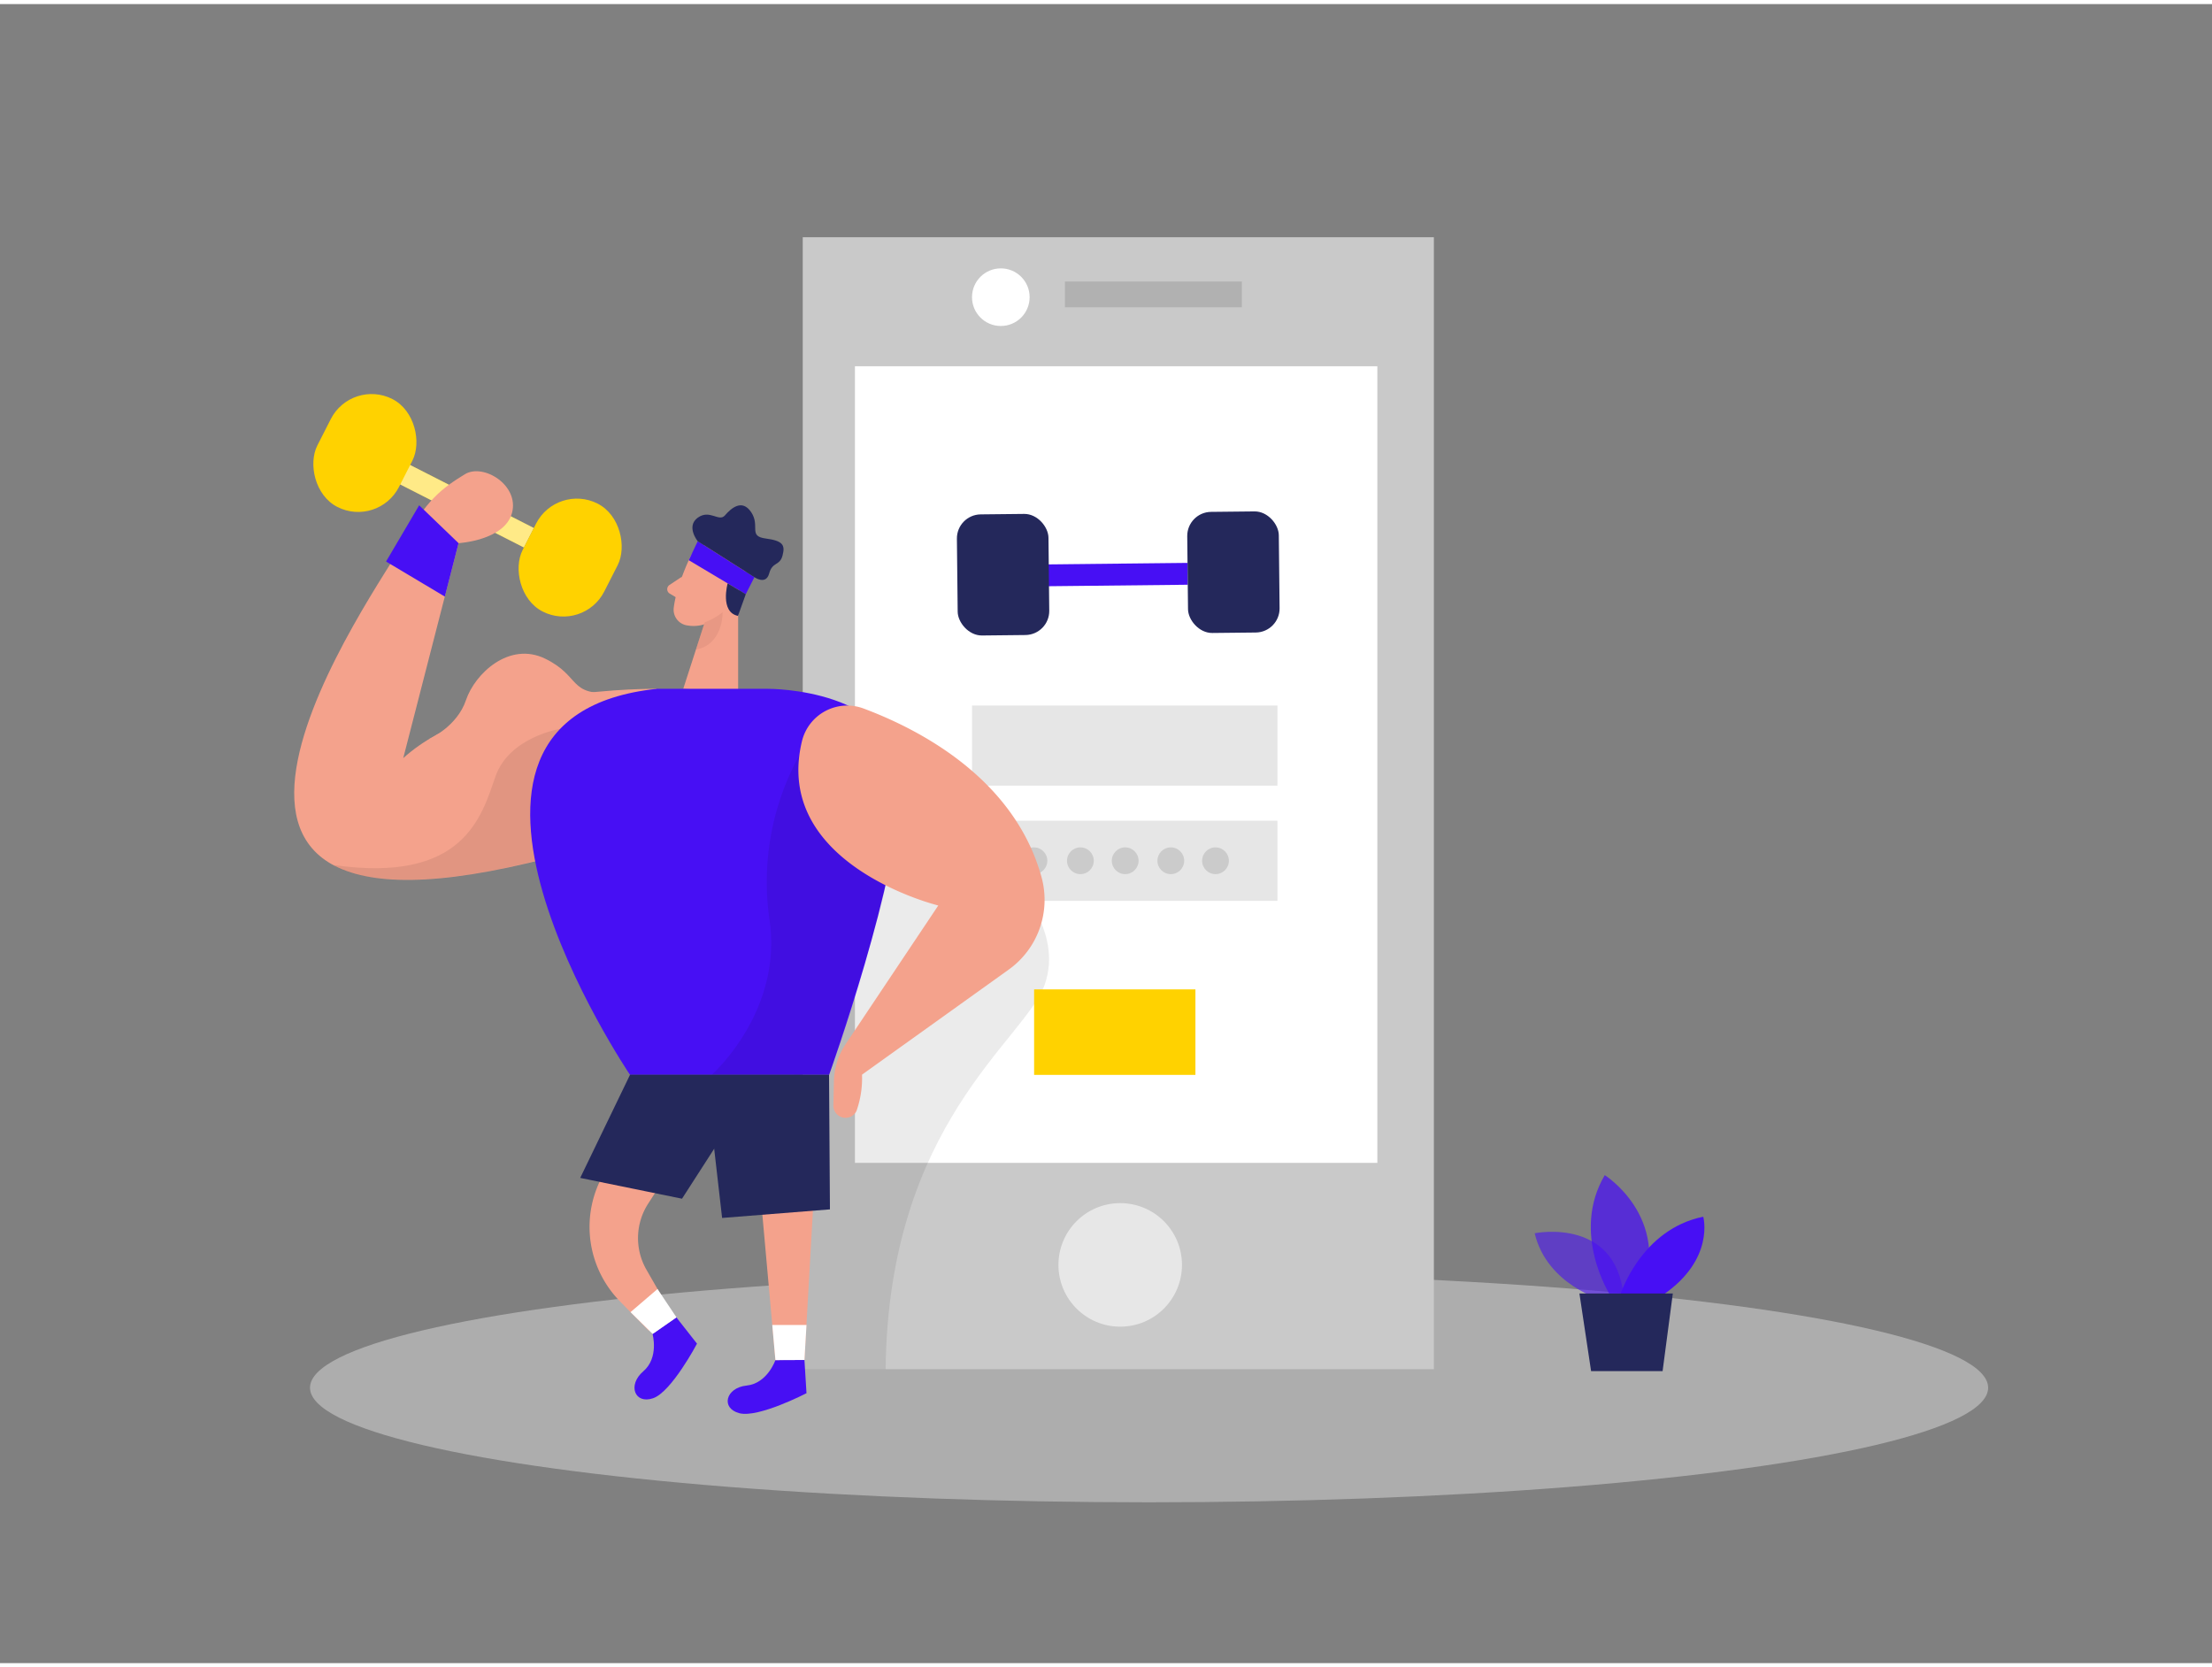 <svg id="Layer_1" data-name="Layer 1" xmlns="http://www.w3.org/2000/svg" viewBox="0 0 400 300" width="406" height="306" class="illustration styles_illustrationTablet__1DWOa"><rect x="0" y="0" width="400" height="300" fill="#808080" stroke="none"/><title>#27 fitness app</title><ellipse cx="207.79" cy="250.2" rx="151.73" ry="20.72" fill="#e6e6e6" opacity="0.45"></ellipse><rect x="145.16" y="42.16" width="114.13" height="204.69" fill="#c9c9c9"></rect><rect x="154.6" y="65.49" width="94.47" height="144.05" fill="#fff"></rect><circle cx="202.57" cy="227.99" r="11.17" fill="#fff" opacity="0.56"></circle><rect x="192.57" y="50.16" width="32" height="4.67" opacity="0.12"></rect><circle cx="180.98" cy="53" r="5.21" fill="#fff"></circle><path d="M183,158.34s9.47,9,5.9,19-28.27,25-28.75,69.52h-15l-2.41-84.52L153,147.67Z" opacity="0.08"></path><rect x="175.77" y="126.84" width="55.23" height="14.49" fill="#e6e6e6"></rect><rect x="175.77" y="147.67" width="55.23" height="14.49" fill="#e6e6e6"></rect><circle cx="186.97" cy="154.91" r="2.42" opacity="0.12"></circle><circle cx="195.37" cy="154.91" r="2.42" opacity="0.12"></circle><circle cx="203.47" cy="154.91" r="2.42" opacity="0.12"></circle><circle cx="211.72" cy="154.91" r="2.42" opacity="0.12"></circle><circle cx="219.8" cy="154.91" r="2.42" opacity="0.12"></circle><path d="M289.9,234.41s-10.14-2.73-12.38-12.14c0,0,15.67-3.24,16.19,12.95Z" fill="#470FF4" opacity="0.58"></path><path d="M291.13,233.4s-7.12-11.16-.94-21.64c0,0,12,7.52,6.72,21.64Z" fill="#470FF4" opacity="0.73"></path><path d="M293,233.4s3.69-11.83,15-14.12c0,0,2.15,7.66-7.26,14.12Z" fill="#470FF4"></path><polygon points="285.61 233.16 287.72 247.2 300.65 247.2 302.5 233.16 285.61 233.16" fill="#24285b"></polygon><rect x="67.77" y="87.84" width="29.47" height="3.95" transform="translate(49.77 -27.67) rotate(27)" fill="#ffd200"></rect><rect x="67.77" y="87.84" width="29.47" height="3.95" transform="translate(49.77 -27.67) rotate(27)" fill="#fff" opacity="0.53"></rect><rect x="57.7" y="70.23" width="16.56" height="21.9" rx="8.28" ry="8.28" transform="translate(44.05 -21.11) rotate(27)" fill="#ffd200"></rect><rect x="94.82" y="89.14" width="16.56" height="21.9" rx="8.28" ry="8.28" transform="translate(56.68 -35.9) rotate(27)" fill="#ffd200"></rect><path d="M118.76,123.82s-31.5-.47-45.84,12.53l10-38.87S91.26,97,92.59,92s-5.16-9-8.5-7C80,87.5,76.92,89.76,72.92,97.39s-55.66,78.29,26.34,57Z" fill="#f4a28c"></path><path d="M140.22,245.2s-1.44,4.22-5.22,4.61-4.72,4.11-1.29,5,12.13-3.62,12.13-3.62l-.37-6Z" fill="#470FF4"></path><path d="M118,240.48s1.21,4.29-1.68,6.76-1.55,6,1.78,4.86,7.94-9.87,7.94-9.87l-3.73-4.75Z" fill="#470FF4"></path><path d="M101.3,131.06s-9.21,1.45-11.71,8.62-5.68,19.38-29.26,16c0,0,8.15,6.45,36.44-.72Z" opacity="0.08"></path><path d="M124.71,100.21s-2.45,5.15-2.88,9a2.87,2.87,0,0,0,2.56,3.16,6.33,6.33,0,0,0,6.3-2.73l3.34-4.07a5.12,5.12,0,0,0-.2-5.91C131.62,96.38,126.05,97,124.71,100.21Z" fill="#f4a28c"></path><polygon points="133.48 107.75 133.48 124.46 123.55 123.82 128.18 109.5 133.48 107.75" fill="#f4a28c"></polygon><path d="M128.68,106.9s.81-2,2.29-1.31.34,3.7-1.86,3.19Z" fill="#f4a28c"></path><path d="M123.33,103.53l-2.25,1.5a.92.92,0,0,0,0,1.55l1.9,1.14Z" fill="#f4a28c"></path><path d="M127.43,111.8a11.5,11.5,0,0,0,3.24-1.84s.18,5.82-4.83,6.77Z" fill="#ce8172" opacity="0.31"></path><path d="M128.12,107.54s2.91-3.56,4.34-1.12S129.58,111.93,128.12,107.54Z" fill="#f4a28c"></path><path d="M118.76,123.82h20.11s24-.19,24,16.81-12.94,53-12.94,53h-36S70.26,129,118.76,123.82Z" fill="#470FF4"></path><polygon points="124.55 100.56 134.86 106.71 136.42 103.63 126.17 97.13 124.55 100.56" fill="#470FF4"></polygon><path d="M126.17,97.13s-2.16-2.67,0-4.25,3.84.83,4.92-.42,3.08-3.08,4.75-.58-.58,4.33,2.58,4.75,3.59,1.17,3.09,3.08-1.84,1.09-2.42,3.25-2.67.67-2.67.67Z" fill="#24285b"></path><path d="M144.56,135.82a47.43,47.43,0,0,0-5.43,29.61c2.54,16.75-10.45,28.2-10.45,28.2h21.24s9.39-28.47,10.2-34.29S144.56,135.82,144.56,135.82Z" opacity="0.08"></path><path d="M131.58,104.75s-1.44,5.21,1.87,5.88l1.41-3.92Z" fill="#24285b"></path><path d="M156.19,127.39c10.2,3.82,27.28,12.71,32.16,30.52a15.51,15.51,0,0,1-5.94,16.68l-26.53,19a17.7,17.7,0,0,1-1,6.56,2.2,2.2,0,0,1-4.18-1l.1-4.41a12.43,12.43,0,0,1,2.09-6.63L169.67,163s-30-7.33-24.66-29.67A8.43,8.43,0,0,1,156.19,127.39Z" fill="#f4a28c"></path><path d="M113.92,203.43l-4.66,7.94a19.23,19.23,0,0,0,2.84,23.2l5.2,5.31,4-3.35-4.39-7.65a11.49,11.49,0,0,1,.32-12l7.82-12.1Z" fill="#f4a28c"></path><polygon points="137.09 210.35 140.22 245.2 145.47 245.18 147.59 207.85 137.09 210.35" fill="#f4a28c"></polygon><polygon points="113.92 193.63 104.92 212.26 123.33 216.02 131.92 202.68 149.92 193.63 113.92 193.63" fill="#24285b"></polygon><polygon points="149.92 193.63 150.08 217.95 130.58 219.5 128.51 201.44 113.92 193.63 149.92 193.63" fill="#24285b"></polygon><path d="M77.64,132.87s5-2.19,6.62-7,7.83-10.67,14.33-7.5,4.17,6.76,12.17,6.11l-20,8.41Z" fill="#f4a28c"></path><polygon points="75.8 90.63 82.92 97.48 80.44 107.14 69.81 100.8 75.8 90.63" fill="#470FF4"></polygon><polygon points="139.65 238.86 145.84 238.86 145.47 245.18 140.22 245.2 139.65 238.86" fill="#fff"></polygon><polygon points="114.02 236.53 118.02 240.48 122.33 237.48 118.9 232.35 114.02 236.53" fill="#fff"></polygon><rect x="187" y="178.17" width="29.17" height="15.46" fill="#ffd200"></rect><rect x="185.3" y="101.19" width="29.47" height="3.95" transform="translate(-1.09 2.15) rotate(-0.61)" fill="#470FF4"></rect><rect x="173.11" y="92.22" width="16.56" height="21.9" rx="4.35" ry="4.35" transform="translate(-1.09 1.95) rotate(-0.61)" fill="#24285b"></rect><rect x="214.77" y="91.77" width="16.56" height="21.9" rx="4.35" ry="4.35" transform="translate(-1.09 2.39) rotate(-0.61)" fill="#24285b"></rect></svg>